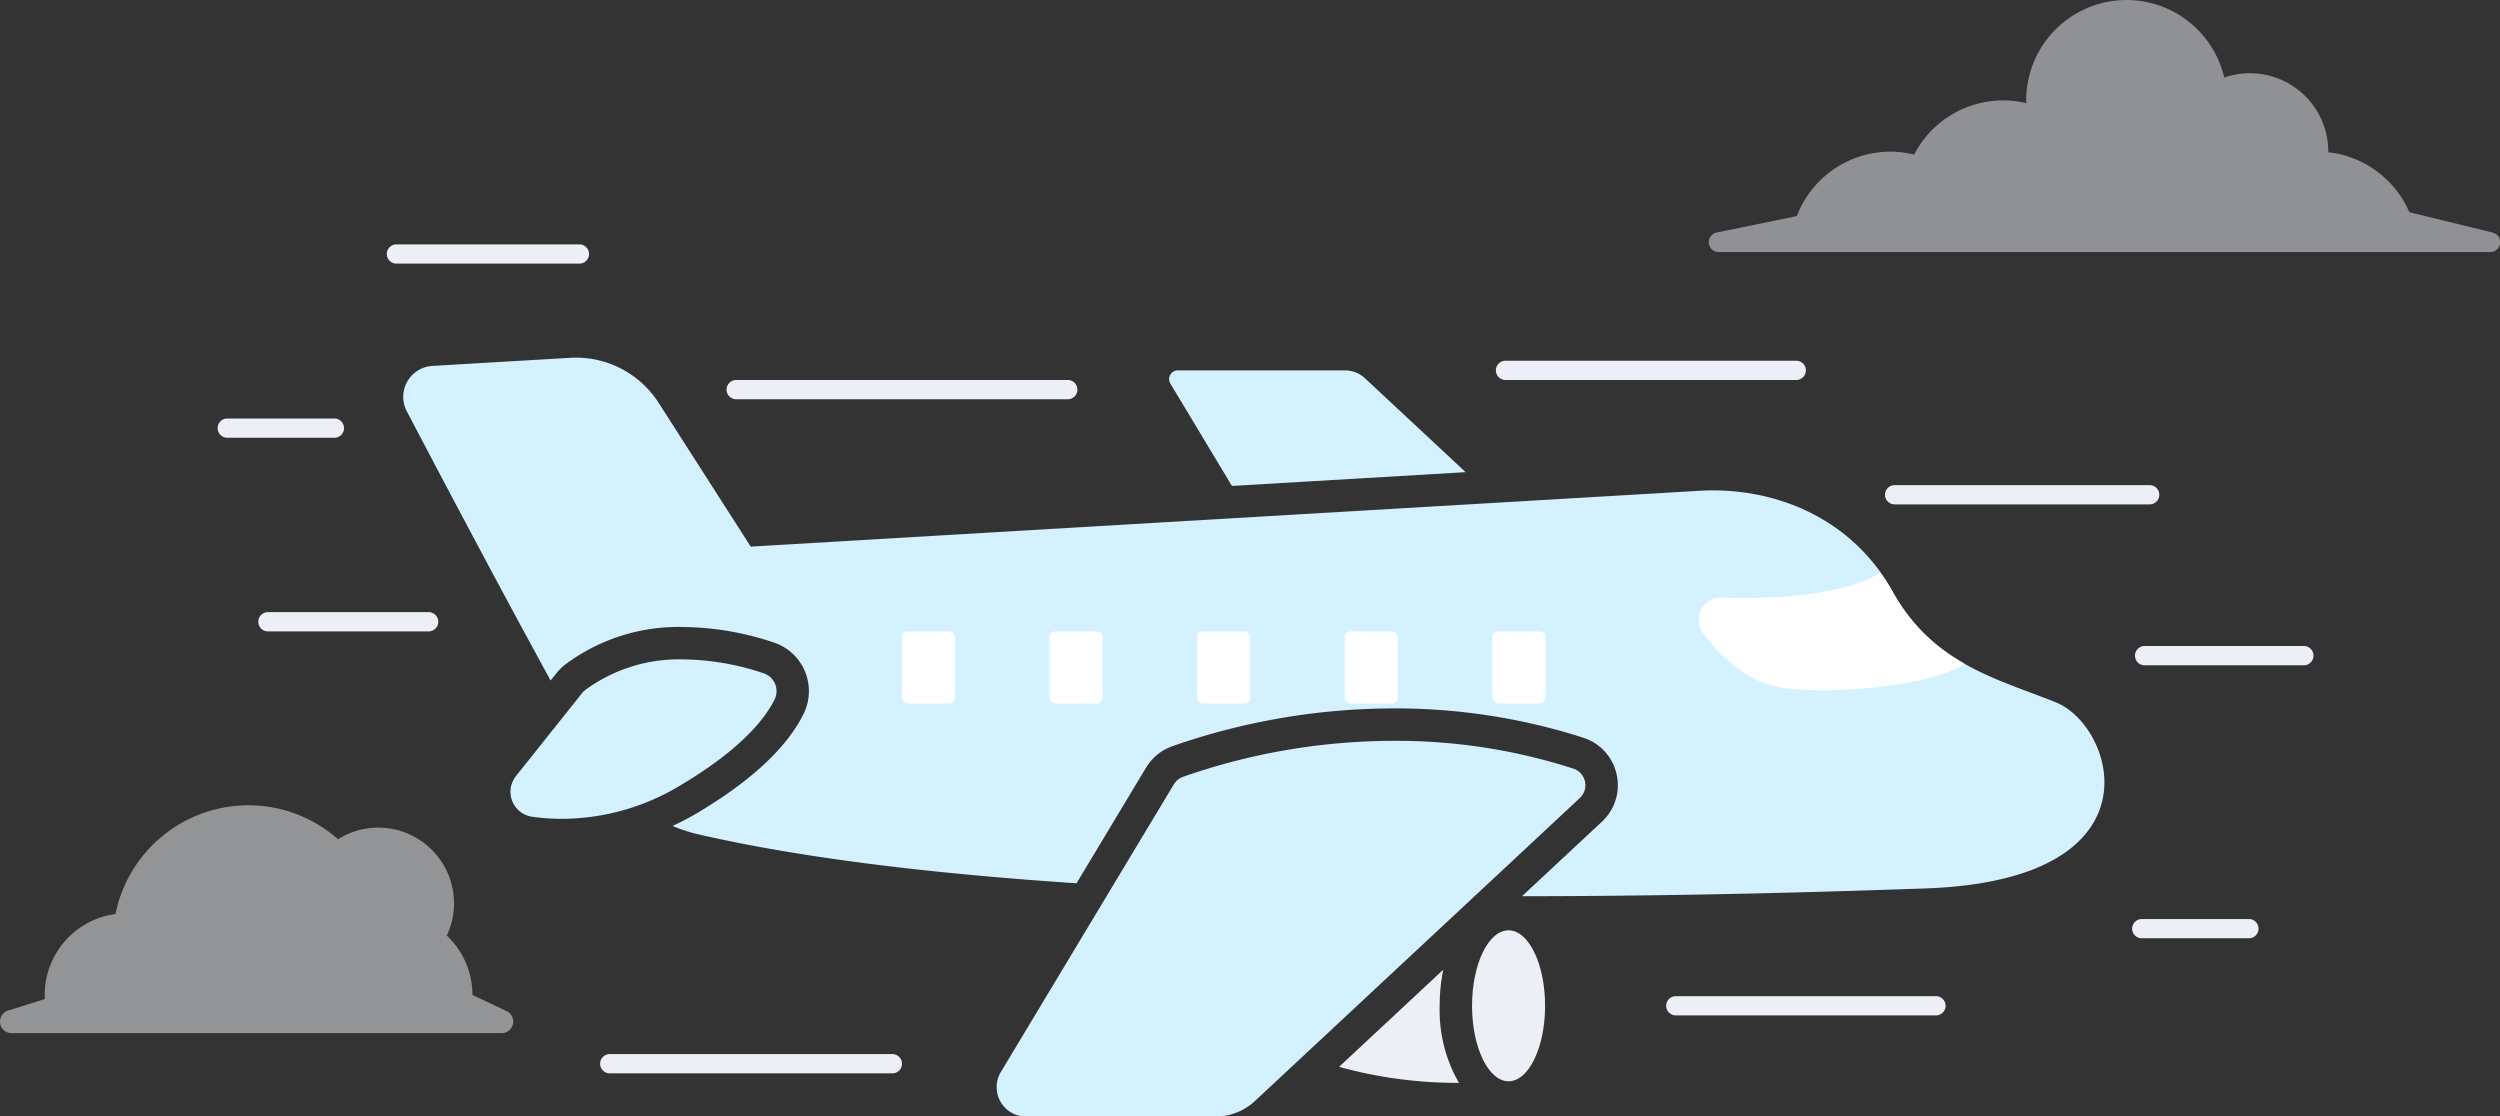 <svg xmlns="http://www.w3.org/2000/svg" width="401.636" height="179.369" viewBox="0 0 401.636 179.369">
  <rect x="0" y="0" width="401.636" height="179.369" fill="#333333" stroke="none"/>
  <g id="Group_10878" data-name="Group 10878" transform="translate(-1352.212 366.004)">
    <path id="Path_4795" data-name="Path 4795" d="M1461.6-257.088l-5.489-2.6a13.085,13.085,0,0,0-4.123-9.534,12.1,12.1,0,0,0,.909-7.653,12.183,12.183,0,0,0-9.544-9.46,12.145,12.145,0,0,0-8.833,1.636,21.683,21.683,0,0,0-14.39-5.455,21.8,21.8,0,0,0-21.365,17.469,13.121,13.121,0,0,0-11.373,13c0,.222.024.439.034.655l-5.908,1.846a1.862,1.862,0,0,0,.557,3.638h78.731A1.861,1.861,0,0,0,1461.6-257.088Z" transform="translate(-28 53.523)" fill="#f5f7fa" opacity="0.5"/>
    <path id="Path_4796" data-name="Path 4796" d="M1609.442-285.642l-13.358-3.275h0a16.132,16.132,0,0,0-13.021-9.624c0-.034,0-.067,0-.1a12.6,12.6,0,0,0-12.6-12.6,12.594,12.594,0,0,0-4.118.7A16.119,16.119,0,0,0,1550.657-323a16.124,16.124,0,0,0-16.125,16.124c0,.152.019.3.022.451a16.046,16.046,0,0,0-3.72-.451,16.114,16.114,0,0,0-14.308,8.706,16.208,16.208,0,0,0-3.8-.47,16.116,16.116,0,0,0-15.043,10.354l-12.881,2.636a1.585,1.585,0,0,0,.325,3.137h123.941A1.585,1.585,0,0,0,1609.442-285.642Z" transform="translate(143.198 -43)" fill="#ecf0f6" opacity="0.5"/>
    <g id="Group_10867" data-name="Group 10867" transform="translate(1655.047 -288.066)">
      <path id="Path_4797" data-name="Path 4797" d="M1537.807-303.86h-40.974a1.545,1.545,0,0,1-1.547-1.547,1.545,1.545,0,0,1,1.547-1.544h40.974a1.545,1.545,0,0,1,1.547,1.544A1.545,1.545,0,0,1,1537.807-303.86Z" transform="translate(-1495.286 306.951)" fill="#ecf0f6"/>
    </g>
    <g id="Group_10868" data-name="Group 10868" transform="translate(1448.622 -196.659)">
      <path id="Path_4798" data-name="Path 4798" d="M1456.565-265.921H1411.16a1.545,1.545,0,0,1-1.544-1.547,1.545,1.545,0,0,1,1.544-1.547h45.405a1.545,1.545,0,0,1,1.547,1.547A1.545,1.545,0,0,1,1456.565-265.921Z" transform="translate(-1409.615 269.015)" fill="#ecf0f6"/>
    </g>
    <g id="Group_10869" data-name="Group 10869" transform="translate(1393.711 -267.66)">
      <path id="Path_4799" data-name="Path 4799" d="M1414.193-295.388h-25.823a1.545,1.545,0,0,1-1.544-1.547,1.545,1.545,0,0,1,1.544-1.547h25.823a1.547,1.547,0,0,1,1.547,1.547A1.547,1.547,0,0,1,1414.193-295.388Z" transform="translate(-1386.826 298.482)" fill="#ecf0f6"/>
    </g>
    <g id="Group_10870" data-name="Group 10870" transform="translate(1592.53 -308.051)">
      <path id="Path_4800" data-name="Path 4800" d="M1517.6-312.151h-46.711a1.546,1.546,0,0,1-1.547-1.547,1.547,1.547,0,0,1,1.547-1.547H1517.6a1.547,1.547,0,0,1,1.547,1.547A1.545,1.545,0,0,1,1517.6-312.151Z" transform="translate(-1469.34 315.245)" fill="#ecf0f6"/>
    </g>
    <g id="Group_10871" data-name="Group 10871" transform="translate(1694.752 -218.356)">
      <path id="Path_4801" data-name="Path 4801" d="M1530.52-274.929h-17.209a1.546,1.546,0,0,1-1.547-1.547,1.545,1.545,0,0,1,1.547-1.544h17.209a1.545,1.545,0,0,1,1.547,1.544A1.546,1.546,0,0,1,1530.52-274.929Z" transform="translate(-1511.764 278.02)" fill="#ecf0f6"/>
    </g>
    <g id="Group_10872" data-name="Group 10872" transform="translate(1387.177 -298.767)">
      <path id="Path_4802" data-name="Path 4802" d="M1402.87-308.3h-17.209a1.547,1.547,0,0,1-1.547-1.547,1.545,1.545,0,0,1,1.547-1.547h17.209a1.546,1.546,0,0,1,1.547,1.547A1.547,1.547,0,0,1,1402.87-308.3Z" transform="translate(-1384.114 311.392)" fill="#ecf0f6"/>
    </g>
    <g id="Group_10873" data-name="Group 10873" transform="translate(1414.353 -326.746)">
      <path id="Path_4803" data-name="Path 4803" d="M1426.339-319.91h-29.4a1.546,1.546,0,0,1-1.547-1.547A1.546,1.546,0,0,1,1396.94-323h29.4a1.546,1.546,0,0,1,1.547,1.547A1.546,1.546,0,0,1,1426.339-319.91Z" transform="translate(-1395.393 323.004)" fill="#ecf0f6"/>
    </g>
    <g id="Group_10874" data-name="Group 10874" transform="translate(1468.939 -304.957)">
      <path id="Path_4804" data-name="Path 4804" d="M1472.859-310.867h-53.265a1.545,1.545,0,0,1-1.547-1.547,1.545,1.545,0,0,1,1.547-1.547h53.265a1.545,1.545,0,0,1,1.547,1.547A1.545,1.545,0,0,1,1472.859-310.867Z" transform="translate(-1418.047 313.961)" fill="#ecf0f6"/>
    </g>
    <g id="Group_10875" data-name="Group 10875" transform="translate(1695.205 -262.217)">
      <path id="Path_4805" data-name="Path 4805" d="M1539.081-293.129H1513.5a1.545,1.545,0,0,1-1.545-1.547,1.545,1.545,0,0,1,1.545-1.547h25.584a1.545,1.545,0,0,1,1.547,1.547A1.545,1.545,0,0,1,1539.081-293.129Z" transform="translate(-1511.952 296.223)" fill="#ecf0f6"/>
    </g>
    <g id="Group_10876" data-name="Group 10876" transform="translate(1619.89 -205.964)">
      <path id="Path_4806" data-name="Path 4806" d="M1524.035-269.786h-41.793a1.545,1.545,0,0,1-1.547-1.544,1.546,1.546,0,0,1,1.547-1.547h41.793a1.546,1.546,0,0,1,1.547,1.547A1.545,1.545,0,0,1,1524.035-269.786Z" transform="translate(-1480.695 272.877)" fill="#ecf0f6"/>
    </g>
    <g id="Group_10877" data-name="Group 10877" transform="translate(1416.989 -308.53)">
      <path id="Path_4807" data-name="Path 4807" d="M1478.149-256.456a23.36,23.36,0,0,1-3.1-12.385,28.672,28.672,0,0,1,.578-5.8l-16.739,15.609A71.419,71.419,0,0,0,1478.149-256.456Z" transform="translate(-1308.536 372.951)" fill="#ecf0f6"/>
      <path id="Path_4808" data-name="Path 4808" d="M1475.79-314.6h-26.832a1.4,1.4,0,0,0-1.2,2.125l9.889,16.44,11.881-.7,25.671-1.513-16.175-15.079A4.732,4.732,0,0,0,1475.79-314.6Z" transform="translate(-1324.509 316.629)" fill="#d4f1ff"/>
      <path id="Path_4809" data-name="Path 4809" d="M1422.643-266.254a30.36,30.36,0,0,1,18.777-5.932,46.865,46.865,0,0,1,14.657,2.508,8.2,8.2,0,0,1,4.957,4.631,8.274,8.274,0,0,1-.239,6.845c-2.67,5.388-8.395,10.727-17.018,15.867-1.321.788-2.662,1.475-4.014,2.113a25.7,25.7,0,0,0,3.978,1.306c17.028,3.942,38.429,6.407,60.917,7.9l11.171-18.573a8.1,8.1,0,0,1,4.272-3.467,108.178,108.178,0,0,1,35.468-6.053,98.44,98.44,0,0,1,30.564,4.732,7.953,7.953,0,0,1,5.3,5.9,7.959,7.959,0,0,1-2.373,7.573l-12.835,11.968c28.755-.014,53.1-.848,64.753-1.251,38.362-1.323,30.5-26.066,21.054-29.878s-19.777-6.118-26.292-17.869c-6.12-11.033-17.455-16.2-28.828-16.2q-1.11,0-2.217.065c-12.093.713-41.116,2.422-62.884,3.7l-89.489,5.267-14.8-23.1a15.759,15.759,0,0,0-13.267-7.257c-.308,0-.619.007-.93.026l-22.129,1.3a4.983,4.983,0,0,0-4.135,7.286c5.156,9.826,14.944,28.379,23.11,43.251l.94-1.181A8.556,8.556,0,0,1,1422.643-266.254Z" transform="translate(-1396.487 315.444)" fill="#d4f1ff"/>
      <path id="Path_4810" data-name="Path 4810" d="M1431.033-275.152c9.718-5.792,13.527-10.693,15.021-13.708a3.021,3.021,0,0,0-1.718-4.234,41.8,41.8,0,0,0-12.995-2.238,25.446,25.446,0,0,0-15.638,4.879,3.393,3.393,0,0,0-.6.59l-10.578,13.276a4.052,4.052,0,0,0,2.619,6.539,34.686,34.686,0,0,0,4.793.33A36.964,36.964,0,0,0,1431.033-275.152Z" transform="translate(-1386.408 343.792)" fill="#d4f1ff"/>
      <path id="Path_4811" data-name="Path 4811" d="M1529.741-280.706a2.811,2.811,0,0,0-1.024-4.73A92.564,92.564,0,0,0,1499.8-289.9a102.81,102.81,0,0,0-33.765,5.768,2.887,2.887,0,0,0-1.516,1.231l-27.784,46.2a4.723,4.723,0,0,0,4.048,7.159h30.444a9.269,9.269,0,0,0,6.32-2.489Z" transform="translate(-1340.719 351.445)" fill="#d4f1ff"/>
      <path id="Path_4812" data-name="Path 4812" d="M1473.619-277.267c-3.241,0-5.867,5.429-5.867,12.122s2.627,12.125,5.867,12.125,5.865-5.429,5.865-12.125S1476.858-277.267,1473.619-277.267Z" transform="translate(-1296.038 369.255)" fill="#ecf0f6"/>
      <path id="Path_4813" data-name="Path 4813" d="M1514.009-298.111a31.44,31.44,0,0,0-1.973-3.014c-.277.224-5.961,4.626-25.445,4.029a3.594,3.594,0,0,0-3.034,5.7c3.145,4.152,7.361,7.821,12.373,8.73,7.021,1.272,24.847-.089,29.606-3.838A29.207,29.207,0,0,1,1514.009-298.111Z" transform="translate(-1274.758 335.627)" fill="#fff"/>
      <rect id="Rectangle_3034" data-name="Rectangle 3034" width="8.52" height="11.572" rx="0.904" transform="translate(80.128 43.964)" fill="#fff"/>
      <rect id="Rectangle_3035" data-name="Rectangle 3035" width="8.52" height="11.572" rx="0.904" transform="translate(103.843 43.964)" fill="#fff"/>
      <rect id="Rectangle_3036" data-name="Rectangle 3036" width="8.52" height="11.572" rx="0.904" transform="translate(127.559 43.964)" fill="#fff"/>
      <rect id="Rectangle_3037" data-name="Rectangle 3037" width="8.52" height="11.572" rx="0.904" transform="translate(151.274 43.964)" fill="#fff"/>
      <rect id="Rectangle_3038" data-name="Rectangle 3038" width="8.52" height="11.572" rx="0.904" transform="translate(174.989 43.964)" fill="#fff"/>
    </g>
  </g>
</svg>
